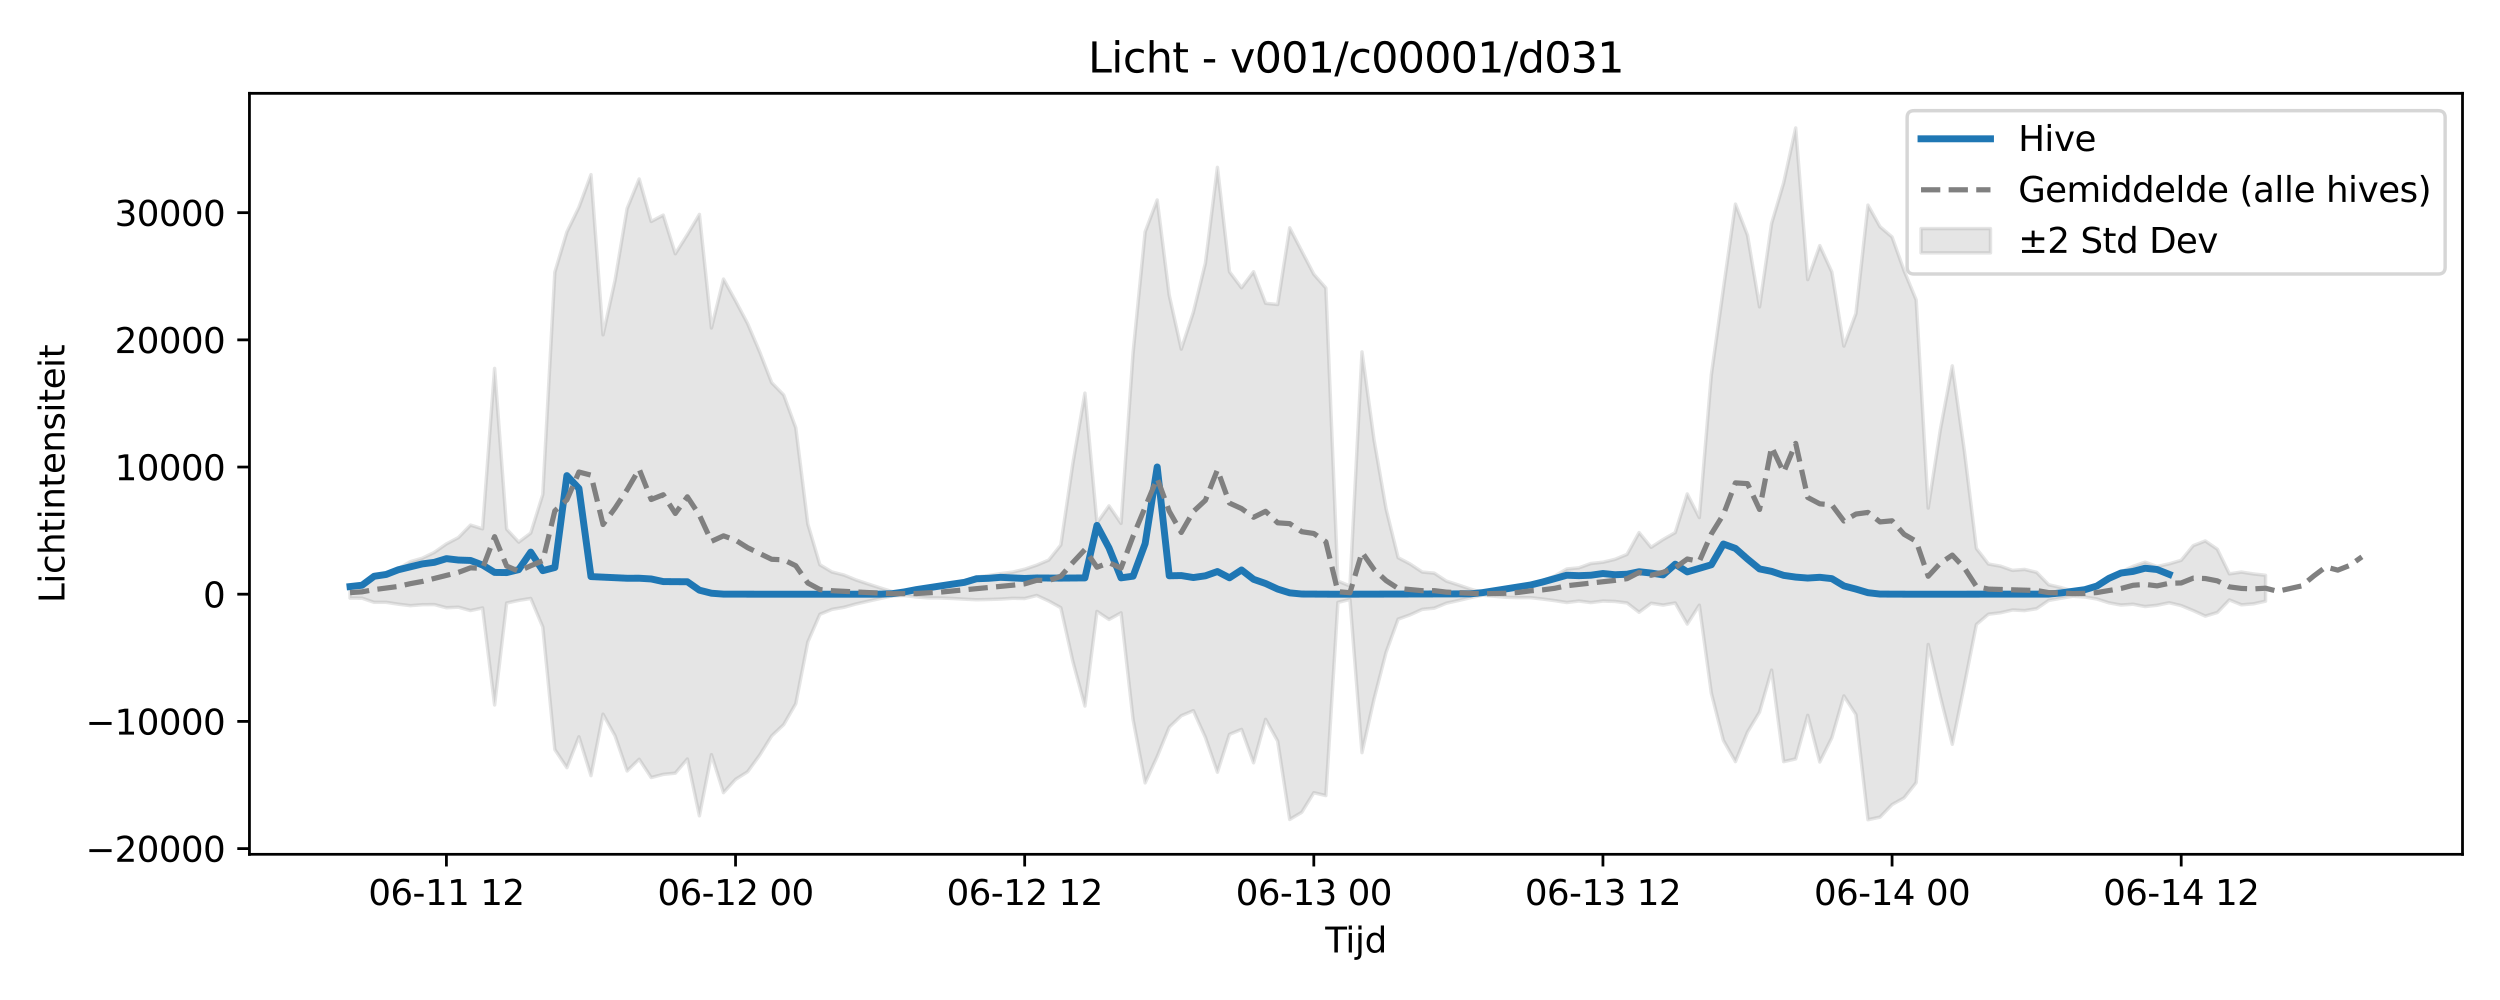 <?xml version="1.0" encoding="utf-8" standalone="no"?>
<!DOCTYPE svg PUBLIC "-//W3C//DTD SVG 1.1//EN"
  "http://www.w3.org/Graphics/SVG/1.1/DTD/svg11.dtd">
<svg xmlns:xlink="http://www.w3.org/1999/xlink" width="720pt" height="288pt" viewBox="0 0 720 288" xmlns="http://www.w3.org/2000/svg" version="1.1">
 <defs>
  <style type="text/css">*{stroke-linejoin: round; stroke-linecap: butt}</style>
 </defs>
 <g id="figure_1">
  <g id="patch_1">
   <path d="M 0 288 
L 720 288 
L 720 0 
L 0 0 
z
" style="fill: #ffffff"/>
  </g>
  <g id="axes_1">
   <g id="patch_2">
    <path d="M 71.84 246.04 
L 709.2 246.04 
L 709.2 26.88 
L 71.84 26.88 
z
" style="fill: #ffffff"/>
   </g>
   <g id="FillBetweenPolyCollection_1">
    <defs>
     <path id="m429eb0ef49" d="M 100.811 -118.903 
L 100.811 -115.747 
L 104.28 -115.717 
L 107.75 -114.523 
L 111.22 -114.529 
L 114.689 -113.998 
L 118.159 -113.571 
L 121.628 -113.849 
L 125.098 -113.881 
L 128.567 -112.966 
L 132.037 -113.129 
L 135.507 -112.157 
L 138.976 -112.915 
L 142.446 -84.969 
L 145.915 -114.333 
L 149.385 -115.084 
L 152.854 -115.647 
L 156.324 -107.425 
L 159.794 -72.123 
L 163.263 -66.912 
L 166.733 -75.8 
L 170.202 -64.605 
L 173.672 -82.311 
L 177.141 -76.066 
L 180.611 -65.964 
L 184.081 -69.333 
L 187.55 -64.069 
L 191.02 -64.975 
L 194.489 -65.329 
L 197.959 -69.407 
L 201.428 -53.047 
L 204.898 -70.662 
L 208.368 -59.722 
L 211.837 -63.531 
L 215.307 -65.722 
L 218.776 -70.496 
L 222.246 -76.061 
L 225.715 -79.32 
L 229.185 -85.343 
L 232.655 -103.112 
L 236.124 -111.079 
L 239.594 -112.495 
L 243.063 -113.096 
L 246.533 -114.058 
L 250.002 -114.848 
L 253.472 -115.618 
L 256.942 -116.375 
L 260.411 -116.495 
L 263.881 -116.067 
L 267.35 -115.807 
L 270.82 -115.782 
L 274.289 -115.641 
L 277.759 -115.442 
L 281.229 -115.269 
L 284.698 -115.348 
L 288.168 -115.462 
L 291.637 -115.689 
L 295.107 -115.625 
L 298.576 -116.508 
L 302.046 -114.903 
L 305.516 -112.978 
L 308.985 -97.499 
L 312.455 -84.659 
L 315.924 -111.915 
L 319.394 -109.59 
L 322.863 -111.506 
L 326.333 -80.741 
L 329.803 -62.528 
L 333.272 -70.092 
L 336.742 -78.564 
L 340.211 -81.866 
L 343.681 -83.329 
L 347.15 -75.639 
L 350.62 -65.606 
L 354.09 -76.505 
L 357.559 -77.941 
L 361.029 -68.314 
L 364.498 -80.838 
L 367.968 -74.552 
L 371.437 -51.995 
L 374.907 -54.061 
L 378.377 -59.692 
L 381.846 -58.874 
L 385.316 -114.513 
L 388.785 -115.37 
L 392.255 -71.234 
L 395.724 -86.691 
L 399.194 -100.149 
L 402.663 -109.692 
L 406.133 -110.932 
L 409.603 -112.506 
L 413.072 -112.85 
L 416.542 -114.277 
L 420.011 -115.044 
L 423.481 -115.877 
L 426.95 -116.587 
L 430.42 -116.269 
L 433.89 -115.973 
L 437.359 -115.871 
L 440.829 -115.874 
L 444.298 -115.477 
L 447.768 -115.019 
L 451.237 -114.476 
L 454.707 -114.903 
L 458.177 -114.454 
L 461.646 -114.894 
L 465.116 -114.782 
L 468.585 -114.354 
L 472.055 -111.668 
L 475.524 -114.262 
L 478.994 -113.739 
L 482.464 -114.34 
L 485.933 -108.265 
L 489.403 -113.712 
L 492.872 -88.369 
L 496.342 -74.757 
L 499.811 -68.655 
L 503.281 -77.154 
L 506.751 -82.933 
L 510.22 -95.008 
L 513.69 -68.64 
L 517.159 -69.44 
L 520.629 -81.994 
L 524.098 -68.541 
L 527.568 -75.527 
L 531.038 -87.581 
L 534.507 -82.195 
L 537.977 -51.922 
L 541.446 -52.659 
L 544.916 -56.289 
L 548.385 -58.221 
L 551.855 -62.582 
L 555.325 -102.41 
L 558.794 -87.499 
L 562.264 -73.641 
L 565.733 -90.713 
L 569.203 -108.156 
L 572.672 -111.115 
L 576.142 -111.523 
L 579.612 -112.332 
L 583.081 -112.143 
L 586.551 -112.704 
L 590.02 -115.073 
L 593.49 -115.696 
L 596.959 -116.278 
L 600.429 -116.063 
L 603.899 -115.489 
L 607.368 -114.378 
L 610.838 -113.749 
L 614.307 -113.983 
L 617.777 -113.317 
L 621.246 -113.679 
L 624.716 -114.414 
L 628.186 -113.586 
L 631.655 -112.143 
L 635.125 -110.559 
L 638.594 -111.601 
L 642.064 -115.223 
L 645.533 -113.817 
L 649.003 -114.093 
L 652.473 -114.867 
L 652.473 -122.322 
L 652.473 -122.322 
L 649.003 -122.706 
L 645.533 -123.249 
L 642.064 -122.734 
L 638.594 -129.828 
L 635.125 -132.208 
L 631.655 -130.864 
L 628.186 -126.633 
L 624.716 -125.612 
L 621.246 -124.858 
L 617.777 -126.1 
L 614.307 -124.89 
L 610.838 -123.284 
L 607.368 -121.472 
L 603.899 -119.198 
L 600.429 -118.155 
L 596.959 -117.79 
L 593.49 -118.802 
L 590.02 -119.593 
L 586.551 -123.16 
L 583.081 -124.008 
L 579.612 -123.723 
L 576.142 -124.946 
L 572.672 -125.564 
L 569.203 -130.054 
L 565.733 -158.185 
L 562.264 -182.629 
L 558.794 -164.103 
L 555.325 -141.681 
L 551.855 -201.637 
L 548.385 -210.007 
L 544.916 -219.731 
L 541.446 -222.711 
L 537.977 -228.925 
L 534.507 -197.711 
L 531.038 -188.329 
L 527.568 -209.654 
L 524.098 -217.258 
L 520.629 -207.476 
L 517.159 -251.158 
L 513.69 -235.314 
L 510.22 -223.626 
L 506.751 -199.623 
L 503.281 -220.265 
L 499.811 -229.218 
L 496.342 -204.897 
L 492.872 -180.112 
L 489.403 -138.934 
L 485.933 -145.743 
L 482.464 -134.621 
L 478.994 -132.641 
L 475.524 -130.377 
L 472.055 -134.62 
L 468.585 -128.34 
L 465.116 -126.912 
L 461.646 -126.086 
L 458.177 -125.713 
L 454.707 -124.461 
L 451.237 -124.137 
L 447.768 -122.125 
L 444.298 -120.754 
L 440.829 -119.823 
L 437.359 -118.914 
L 433.89 -118.324 
L 430.42 -117.786 
L 426.95 -117.365 
L 423.481 -118.354 
L 420.011 -119.535 
L 416.542 -120.658 
L 413.072 -122.938 
L 409.603 -123.254 
L 406.133 -125.562 
L 402.663 -127.387 
L 399.194 -141.422 
L 395.724 -161.294 
L 392.255 -186.654 
L 388.785 -119.223 
L 385.316 -120.663 
L 381.846 -205.057 
L 378.377 -209.023 
L 374.907 -215.674 
L 371.437 -222.395 
L 367.968 -200.303 
L 364.498 -200.65 
L 361.029 -209.739 
L 357.559 -205.123 
L 354.09 -209.732 
L 350.62 -239.807 
L 347.15 -212.186 
L 343.681 -198.034 
L 340.211 -187.449 
L 336.742 -202.934 
L 333.272 -230.406 
L 329.803 -221.224 
L 326.333 -186.45 
L 322.863 -137.257 
L 319.394 -142.302 
L 315.924 -137.368 
L 312.455 -174.782 
L 308.985 -154.508 
L 305.516 -131.048 
L 302.046 -126.704 
L 298.576 -125.241 
L 295.107 -124.065 
L 291.637 -123.231 
L 288.168 -122.816 
L 284.698 -122.257 
L 281.229 -121.817 
L 277.759 -120.728 
L 274.289 -119.939 
L 270.82 -119.155 
L 267.35 -118.723 
L 263.881 -118.056 
L 260.411 -117.493 
L 256.942 -117.64 
L 253.472 -118.697 
L 250.002 -119.821 
L 246.533 -120.979 
L 243.063 -122.39 
L 239.594 -123.27 
L 236.124 -125.349 
L 232.655 -137.063 
L 229.185 -164.79 
L 225.715 -174.229 
L 222.246 -177.787 
L 218.776 -186.683 
L 215.307 -194.817 
L 211.837 -201.362 
L 208.368 -207.63 
L 204.898 -193.533 
L 201.428 -226.25 
L 197.959 -220.427 
L 194.489 -214.92 
L 191.02 -226.052 
L 187.55 -224.216 
L 184.081 -236.46 
L 180.611 -227.952 
L 177.141 -207.299 
L 173.672 -191.576 
L 170.202 -237.71 
L 166.733 -228.323 
L 163.263 -221.185 
L 159.794 -209.62 
L 156.324 -145.603 
L 152.854 -134.476 
L 149.385 -131.869 
L 145.915 -135.619 
L 142.446 -181.899 
L 138.976 -135.691 
L 135.507 -136.774 
L 132.037 -133.192 
L 128.567 -131.361 
L 125.098 -128.927 
L 121.628 -127.239 
L 118.159 -126.239 
L 114.689 -124.202 
L 111.22 -122.76 
L 107.75 -121.861 
L 104.28 -119.397 
L 100.811 -118.903 
z
" style="stroke: #808080; stroke-opacity: 0.2"/>
    </defs>
    <g clip-path="url(#p84e51f32c8)">
     <use xlink:href="#m429eb0ef49" x="0" y="288" style="fill: #808080; fill-opacity: 0.2; stroke: #808080; stroke-opacity: 0.2"/>
    </g>
   </g>
   <g id="matplotlib.axis_1">
    <g id="xtick_1">
     <g id="line2d_1">
      <defs>
       <path id="mf9f02eb0ba" d="M 0 0 
L 0 3.5 
" style="stroke: #000000; stroke-width: 0.8"/>
      </defs>
      <g>
       <use xlink:href="#mf9f02eb0ba" x="128.567" y="246.04" style="stroke: #000000; stroke-width: 0.8"/>
      </g>
     </g>
     <g id="text_1">
      <!-- 06-11 12 -->
      <g transform="translate(106.087 260.638) scale(0.1 -0.1)">
       <defs>
        <path id="DejaVuSans-30" d="M 2034 4250 
Q 1547 4250 1301 3770 
Q 1056 3291 1056 2328 
Q 1056 1369 1301 889 
Q 1547 409 2034 409 
Q 2525 409 2770 889 
Q 3016 1369 3016 2328 
Q 3016 3291 2770 3770 
Q 2525 4250 2034 4250 
z
M 2034 4750 
Q 2819 4750 3233 4129 
Q 3647 3509 3647 2328 
Q 3647 1150 3233 529 
Q 2819 -91 2034 -91 
Q 1250 -91 836 529 
Q 422 1150 422 2328 
Q 422 3509 836 4129 
Q 1250 4750 2034 4750 
z
" transform="scale(0.016)"/>
        <path id="DejaVuSans-36" d="M 2113 2584 
Q 1688 2584 1439 2293 
Q 1191 2003 1191 1497 
Q 1191 994 1439 701 
Q 1688 409 2113 409 
Q 2538 409 2786 701 
Q 3034 994 3034 1497 
Q 3034 2003 2786 2293 
Q 2538 2584 2113 2584 
z
M 3366 4563 
L 3366 3988 
Q 3128 4100 2886 4159 
Q 2644 4219 2406 4219 
Q 1781 4219 1451 3797 
Q 1122 3375 1075 2522 
Q 1259 2794 1537 2939 
Q 1816 3084 2150 3084 
Q 2853 3084 3261 2657 
Q 3669 2231 3669 1497 
Q 3669 778 3244 343 
Q 2819 -91 2113 -91 
Q 1303 -91 875 529 
Q 447 1150 447 2328 
Q 447 3434 972 4092 
Q 1497 4750 2381 4750 
Q 2619 4750 2861 4703 
Q 3103 4656 3366 4563 
z
" transform="scale(0.016)"/>
        <path id="DejaVuSans-2d" d="M 313 2009 
L 1997 2009 
L 1997 1497 
L 313 1497 
L 313 2009 
z
" transform="scale(0.016)"/>
        <path id="DejaVuSans-31" d="M 794 531 
L 1825 531 
L 1825 4091 
L 703 3866 
L 703 4441 
L 1819 4666 
L 2450 4666 
L 2450 531 
L 3481 531 
L 3481 0 
L 794 0 
L 794 531 
z
" transform="scale(0.016)"/>
        <path id="DejaVuSans-20" transform="scale(0.016)"/>
        <path id="DejaVuSans-32" d="M 1228 531 
L 3431 531 
L 3431 0 
L 469 0 
L 469 531 
Q 828 903 1448 1529 
Q 2069 2156 2228 2338 
Q 2531 2678 2651 2914 
Q 2772 3150 2772 3378 
Q 2772 3750 2511 3984 
Q 2250 4219 1831 4219 
Q 1534 4219 1204 4116 
Q 875 4013 500 3803 
L 500 4441 
Q 881 4594 1212 4672 
Q 1544 4750 1819 4750 
Q 2544 4750 2975 4387 
Q 3406 4025 3406 3419 
Q 3406 3131 3298 2873 
Q 3191 2616 2906 2266 
Q 2828 2175 2409 1742 
Q 1991 1309 1228 531 
z
" transform="scale(0.016)"/>
       </defs>
       <use xlink:href="#DejaVuSans-30"/>
       <use xlink:href="#DejaVuSans-36" transform="translate(63.623 0)"/>
       <use xlink:href="#DejaVuSans-2d" transform="translate(127.246 0)"/>
       <use xlink:href="#DejaVuSans-31" transform="translate(163.33 0)"/>
       <use xlink:href="#DejaVuSans-31" transform="translate(226.953 0)"/>
       <use xlink:href="#DejaVuSans-20" transform="translate(290.576 0)"/>
       <use xlink:href="#DejaVuSans-31" transform="translate(322.363 0)"/>
       <use xlink:href="#DejaVuSans-32" transform="translate(385.986 0)"/>
      </g>
     </g>
    </g>
    <g id="xtick_2">
     <g id="line2d_2">
      <g>
       <use xlink:href="#mf9f02eb0ba" x="211.837" y="246.04" style="stroke: #000000; stroke-width: 0.8"/>
      </g>
     </g>
     <g id="text_2">
      <!-- 06-12 00 -->
      <g transform="translate(189.357 260.638) scale(0.1 -0.1)">
       <use xlink:href="#DejaVuSans-30"/>
       <use xlink:href="#DejaVuSans-36" transform="translate(63.623 0)"/>
       <use xlink:href="#DejaVuSans-2d" transform="translate(127.246 0)"/>
       <use xlink:href="#DejaVuSans-31" transform="translate(163.33 0)"/>
       <use xlink:href="#DejaVuSans-32" transform="translate(226.953 0)"/>
       <use xlink:href="#DejaVuSans-20" transform="translate(290.576 0)"/>
       <use xlink:href="#DejaVuSans-30" transform="translate(322.363 0)"/>
       <use xlink:href="#DejaVuSans-30" transform="translate(385.986 0)"/>
      </g>
     </g>
    </g>
    <g id="xtick_3">
     <g id="line2d_3">
      <g>
       <use xlink:href="#mf9f02eb0ba" x="295.107" y="246.04" style="stroke: #000000; stroke-width: 0.8"/>
      </g>
     </g>
     <g id="text_3">
      <!-- 06-12 12 -->
      <g transform="translate(272.626 260.638) scale(0.1 -0.1)">
       <use xlink:href="#DejaVuSans-30"/>
       <use xlink:href="#DejaVuSans-36" transform="translate(63.623 0)"/>
       <use xlink:href="#DejaVuSans-2d" transform="translate(127.246 0)"/>
       <use xlink:href="#DejaVuSans-31" transform="translate(163.33 0)"/>
       <use xlink:href="#DejaVuSans-32" transform="translate(226.953 0)"/>
       <use xlink:href="#DejaVuSans-20" transform="translate(290.576 0)"/>
       <use xlink:href="#DejaVuSans-31" transform="translate(322.363 0)"/>
       <use xlink:href="#DejaVuSans-32" transform="translate(385.986 0)"/>
      </g>
     </g>
    </g>
    <g id="xtick_4">
     <g id="line2d_4">
      <g>
       <use xlink:href="#mf9f02eb0ba" x="378.377" y="246.04" style="stroke: #000000; stroke-width: 0.8"/>
      </g>
     </g>
     <g id="text_4">
      <!-- 06-13 00 -->
      <g transform="translate(355.896 260.638) scale(0.1 -0.1)">
       <defs>
        <path id="DejaVuSans-33" d="M 2597 2516 
Q 3050 2419 3304 2112 
Q 3559 1806 3559 1356 
Q 3559 666 3084 287 
Q 2609 -91 1734 -91 
Q 1441 -91 1130 -33 
Q 819 25 488 141 
L 488 750 
Q 750 597 1062 519 
Q 1375 441 1716 441 
Q 2309 441 2620 675 
Q 2931 909 2931 1356 
Q 2931 1769 2642 2001 
Q 2353 2234 1838 2234 
L 1294 2234 
L 1294 2753 
L 1863 2753 
Q 2328 2753 2575 2939 
Q 2822 3125 2822 3475 
Q 2822 3834 2567 4026 
Q 2313 4219 1838 4219 
Q 1578 4219 1281 4162 
Q 984 4106 628 3988 
L 628 4550 
Q 988 4650 1302 4700 
Q 1616 4750 1894 4750 
Q 2613 4750 3031 4423 
Q 3450 4097 3450 3541 
Q 3450 3153 3228 2886 
Q 3006 2619 2597 2516 
z
" transform="scale(0.016)"/>
       </defs>
       <use xlink:href="#DejaVuSans-30"/>
       <use xlink:href="#DejaVuSans-36" transform="translate(63.623 0)"/>
       <use xlink:href="#DejaVuSans-2d" transform="translate(127.246 0)"/>
       <use xlink:href="#DejaVuSans-31" transform="translate(163.33 0)"/>
       <use xlink:href="#DejaVuSans-33" transform="translate(226.953 0)"/>
       <use xlink:href="#DejaVuSans-20" transform="translate(290.576 0)"/>
       <use xlink:href="#DejaVuSans-30" transform="translate(322.363 0)"/>
       <use xlink:href="#DejaVuSans-30" transform="translate(385.986 0)"/>
      </g>
     </g>
    </g>
    <g id="xtick_5">
     <g id="line2d_5">
      <g>
       <use xlink:href="#mf9f02eb0ba" x="461.646" y="246.04" style="stroke: #000000; stroke-width: 0.8"/>
      </g>
     </g>
     <g id="text_5">
      <!-- 06-13 12 -->
      <g transform="translate(439.166 260.638) scale(0.1 -0.1)">
       <use xlink:href="#DejaVuSans-30"/>
       <use xlink:href="#DejaVuSans-36" transform="translate(63.623 0)"/>
       <use xlink:href="#DejaVuSans-2d" transform="translate(127.246 0)"/>
       <use xlink:href="#DejaVuSans-31" transform="translate(163.33 0)"/>
       <use xlink:href="#DejaVuSans-33" transform="translate(226.953 0)"/>
       <use xlink:href="#DejaVuSans-20" transform="translate(290.576 0)"/>
       <use xlink:href="#DejaVuSans-31" transform="translate(322.363 0)"/>
       <use xlink:href="#DejaVuSans-32" transform="translate(385.986 0)"/>
      </g>
     </g>
    </g>
    <g id="xtick_6">
     <g id="line2d_6">
      <g>
       <use xlink:href="#mf9f02eb0ba" x="544.916" y="246.04" style="stroke: #000000; stroke-width: 0.8"/>
      </g>
     </g>
     <g id="text_6">
      <!-- 06-14 00 -->
      <g transform="translate(522.435 260.638) scale(0.1 -0.1)">
       <defs>
        <path id="DejaVuSans-34" d="M 2419 4116 
L 825 1625 
L 2419 1625 
L 2419 4116 
z
M 2253 4666 
L 3047 4666 
L 3047 1625 
L 3713 1625 
L 3713 1100 
L 3047 1100 
L 3047 0 
L 2419 0 
L 2419 1100 
L 313 1100 
L 313 1709 
L 2253 4666 
z
" transform="scale(0.016)"/>
       </defs>
       <use xlink:href="#DejaVuSans-30"/>
       <use xlink:href="#DejaVuSans-36" transform="translate(63.623 0)"/>
       <use xlink:href="#DejaVuSans-2d" transform="translate(127.246 0)"/>
       <use xlink:href="#DejaVuSans-31" transform="translate(163.33 0)"/>
       <use xlink:href="#DejaVuSans-34" transform="translate(226.953 0)"/>
       <use xlink:href="#DejaVuSans-20" transform="translate(290.576 0)"/>
       <use xlink:href="#DejaVuSans-30" transform="translate(322.363 0)"/>
       <use xlink:href="#DejaVuSans-30" transform="translate(385.986 0)"/>
      </g>
     </g>
    </g>
    <g id="xtick_7">
     <g id="line2d_7">
      <g>
       <use xlink:href="#mf9f02eb0ba" x="628.186" y="246.04" style="stroke: #000000; stroke-width: 0.8"/>
      </g>
     </g>
     <g id="text_7">
      <!-- 06-14 12 -->
      <g transform="translate(605.705 260.638) scale(0.1 -0.1)">
       <use xlink:href="#DejaVuSans-30"/>
       <use xlink:href="#DejaVuSans-36" transform="translate(63.623 0)"/>
       <use xlink:href="#DejaVuSans-2d" transform="translate(127.246 0)"/>
       <use xlink:href="#DejaVuSans-31" transform="translate(163.33 0)"/>
       <use xlink:href="#DejaVuSans-34" transform="translate(226.953 0)"/>
       <use xlink:href="#DejaVuSans-20" transform="translate(290.576 0)"/>
       <use xlink:href="#DejaVuSans-31" transform="translate(322.363 0)"/>
       <use xlink:href="#DejaVuSans-32" transform="translate(385.986 0)"/>
      </g>
     </g>
    </g>
    <g id="text_8">
     <!-- Tijd -->
     <g transform="translate(381.67 274.317) scale(0.1 -0.1)">
      <defs>
       <path id="DejaVuSans-54" d="M -19 4666 
L 3928 4666 
L 3928 4134 
L 2272 4134 
L 2272 0 
L 1638 0 
L 1638 4134 
L -19 4134 
L -19 4666 
z
" transform="scale(0.016)"/>
       <path id="DejaVuSans-69" d="M 603 3500 
L 1178 3500 
L 1178 0 
L 603 0 
L 603 3500 
z
M 603 4863 
L 1178 4863 
L 1178 4134 
L 603 4134 
L 603 4863 
z
" transform="scale(0.016)"/>
       <path id="DejaVuSans-6a" d="M 603 3500 
L 1178 3500 
L 1178 -63 
Q 1178 -731 923 -1031 
Q 669 -1331 103 -1331 
L -116 -1331 
L -116 -844 
L 38 -844 
Q 366 -844 484 -692 
Q 603 -541 603 -63 
L 603 3500 
z
M 603 4863 
L 1178 4863 
L 1178 4134 
L 603 4134 
L 603 4863 
z
" transform="scale(0.016)"/>
       <path id="DejaVuSans-64" d="M 2906 2969 
L 2906 4863 
L 3481 4863 
L 3481 0 
L 2906 0 
L 2906 525 
Q 2725 213 2448 61 
Q 2172 -91 1784 -91 
Q 1150 -91 751 415 
Q 353 922 353 1747 
Q 353 2572 751 3078 
Q 1150 3584 1784 3584 
Q 2172 3584 2448 3432 
Q 2725 3281 2906 2969 
z
M 947 1747 
Q 947 1113 1208 752 
Q 1469 391 1925 391 
Q 2381 391 2643 752 
Q 2906 1113 2906 1747 
Q 2906 2381 2643 2742 
Q 2381 3103 1925 3103 
Q 1469 3103 1208 2742 
Q 947 2381 947 1747 
z
" transform="scale(0.016)"/>
      </defs>
      <use xlink:href="#DejaVuSans-54"/>
      <use xlink:href="#DejaVuSans-69" transform="translate(57.959 0)"/>
      <use xlink:href="#DejaVuSans-6a" transform="translate(85.742 0)"/>
      <use xlink:href="#DejaVuSans-64" transform="translate(113.525 0)"/>
     </g>
    </g>
   </g>
   <g id="matplotlib.axis_2">
    <g id="ytick_1">
     <g id="line2d_8">
      <defs>
       <path id="m7613671715" d="M 0 0 
L -3.5 0 
" style="stroke: #000000; stroke-width: 0.8"/>
      </defs>
      <g>
       <use xlink:href="#m7613671715" x="71.84" y="244.391" style="stroke: #000000; stroke-width: 0.8"/>
      </g>
     </g>
     <g id="text_9">
      <!-- −20000 -->
      <g transform="translate(24.648 248.191) scale(0.1 -0.1)">
       <defs>
        <path id="DejaVuSans-2212" d="M 678 2272 
L 4684 2272 
L 4684 1741 
L 678 1741 
L 678 2272 
z
" transform="scale(0.016)"/>
       </defs>
       <use xlink:href="#DejaVuSans-2212"/>
       <use xlink:href="#DejaVuSans-32" transform="translate(83.789 0)"/>
       <use xlink:href="#DejaVuSans-30" transform="translate(147.412 0)"/>
       <use xlink:href="#DejaVuSans-30" transform="translate(211.035 0)"/>
       <use xlink:href="#DejaVuSans-30" transform="translate(274.658 0)"/>
       <use xlink:href="#DejaVuSans-30" transform="translate(338.281 0)"/>
      </g>
     </g>
    </g>
    <g id="ytick_2">
     <g id="line2d_9">
      <g>
       <use xlink:href="#m7613671715" x="71.84" y="207.763" style="stroke: #000000; stroke-width: 0.8"/>
      </g>
     </g>
     <g id="text_10">
      <!-- −10000 -->
      <g transform="translate(24.648 211.563) scale(0.1 -0.1)">
       <use xlink:href="#DejaVuSans-2212"/>
       <use xlink:href="#DejaVuSans-31" transform="translate(83.789 0)"/>
       <use xlink:href="#DejaVuSans-30" transform="translate(147.412 0)"/>
       <use xlink:href="#DejaVuSans-30" transform="translate(211.035 0)"/>
       <use xlink:href="#DejaVuSans-30" transform="translate(274.658 0)"/>
       <use xlink:href="#DejaVuSans-30" transform="translate(338.281 0)"/>
      </g>
     </g>
    </g>
    <g id="ytick_3">
     <g id="line2d_10">
      <g>
       <use xlink:href="#m7613671715" x="71.84" y="171.135" style="stroke: #000000; stroke-width: 0.8"/>
      </g>
     </g>
     <g id="text_11">
      <!-- 0 -->
      <g transform="translate(58.477 174.935) scale(0.1 -0.1)">
       <use xlink:href="#DejaVuSans-30"/>
      </g>
     </g>
    </g>
    <g id="ytick_4">
     <g id="line2d_11">
      <g>
       <use xlink:href="#m7613671715" x="71.84" y="134.507" style="stroke: #000000; stroke-width: 0.8"/>
      </g>
     </g>
     <g id="text_12">
      <!-- 10000 -->
      <g transform="translate(33.028 138.307) scale(0.1 -0.1)">
       <use xlink:href="#DejaVuSans-31"/>
       <use xlink:href="#DejaVuSans-30" transform="translate(63.623 0)"/>
       <use xlink:href="#DejaVuSans-30" transform="translate(127.246 0)"/>
       <use xlink:href="#DejaVuSans-30" transform="translate(190.869 0)"/>
       <use xlink:href="#DejaVuSans-30" transform="translate(254.492 0)"/>
      </g>
     </g>
    </g>
    <g id="ytick_5">
     <g id="line2d_12">
      <g>
       <use xlink:href="#m7613671715" x="71.84" y="97.88" style="stroke: #000000; stroke-width: 0.8"/>
      </g>
     </g>
     <g id="text_13">
      <!-- 20000 -->
      <g transform="translate(33.028 101.679) scale(0.1 -0.1)">
       <use xlink:href="#DejaVuSans-32"/>
       <use xlink:href="#DejaVuSans-30" transform="translate(63.623 0)"/>
       <use xlink:href="#DejaVuSans-30" transform="translate(127.246 0)"/>
       <use xlink:href="#DejaVuSans-30" transform="translate(190.869 0)"/>
       <use xlink:href="#DejaVuSans-30" transform="translate(254.492 0)"/>
      </g>
     </g>
    </g>
    <g id="ytick_6">
     <g id="line2d_13">
      <g>
       <use xlink:href="#m7613671715" x="71.84" y="61.252" style="stroke: #000000; stroke-width: 0.8"/>
      </g>
     </g>
     <g id="text_14">
      <!-- 30000 -->
      <g transform="translate(33.028 65.051) scale(0.1 -0.1)">
       <use xlink:href="#DejaVuSans-33"/>
       <use xlink:href="#DejaVuSans-30" transform="translate(63.623 0)"/>
       <use xlink:href="#DejaVuSans-30" transform="translate(127.246 0)"/>
       <use xlink:href="#DejaVuSans-30" transform="translate(190.869 0)"/>
       <use xlink:href="#DejaVuSans-30" transform="translate(254.492 0)"/>
      </g>
     </g>
    </g>
    <g id="text_15">
     <!-- Lichtintensiteit -->
     <g transform="translate(18.568 173.656) rotate(-90) scale(0.1 -0.1)">
      <defs>
       <path id="DejaVuSans-4c" d="M 628 4666 
L 1259 4666 
L 1259 531 
L 3531 531 
L 3531 0 
L 628 0 
L 628 4666 
z
" transform="scale(0.016)"/>
       <path id="DejaVuSans-63" d="M 3122 3366 
L 3122 2828 
Q 2878 2963 2633 3030 
Q 2388 3097 2138 3097 
Q 1578 3097 1268 2742 
Q 959 2388 959 1747 
Q 959 1106 1268 751 
Q 1578 397 2138 397 
Q 2388 397 2633 464 
Q 2878 531 3122 666 
L 3122 134 
Q 2881 22 2623 -34 
Q 2366 -91 2075 -91 
Q 1284 -91 818 406 
Q 353 903 353 1747 
Q 353 2603 823 3093 
Q 1294 3584 2113 3584 
Q 2378 3584 2631 3529 
Q 2884 3475 3122 3366 
z
" transform="scale(0.016)"/>
       <path id="DejaVuSans-68" d="M 3513 2113 
L 3513 0 
L 2938 0 
L 2938 2094 
Q 2938 2591 2744 2837 
Q 2550 3084 2163 3084 
Q 1697 3084 1428 2787 
Q 1159 2491 1159 1978 
L 1159 0 
L 581 0 
L 581 4863 
L 1159 4863 
L 1159 2956 
Q 1366 3272 1645 3428 
Q 1925 3584 2291 3584 
Q 2894 3584 3203 3211 
Q 3513 2838 3513 2113 
z
" transform="scale(0.016)"/>
       <path id="DejaVuSans-74" d="M 1172 4494 
L 1172 3500 
L 2356 3500 
L 2356 3053 
L 1172 3053 
L 1172 1153 
Q 1172 725 1289 603 
Q 1406 481 1766 481 
L 2356 481 
L 2356 0 
L 1766 0 
Q 1100 0 847 248 
Q 594 497 594 1153 
L 594 3053 
L 172 3053 
L 172 3500 
L 594 3500 
L 594 4494 
L 1172 4494 
z
" transform="scale(0.016)"/>
       <path id="DejaVuSans-6e" d="M 3513 2113 
L 3513 0 
L 2938 0 
L 2938 2094 
Q 2938 2591 2744 2837 
Q 2550 3084 2163 3084 
Q 1697 3084 1428 2787 
Q 1159 2491 1159 1978 
L 1159 0 
L 581 0 
L 581 3500 
L 1159 3500 
L 1159 2956 
Q 1366 3272 1645 3428 
Q 1925 3584 2291 3584 
Q 2894 3584 3203 3211 
Q 3513 2838 3513 2113 
z
" transform="scale(0.016)"/>
       <path id="DejaVuSans-65" d="M 3597 1894 
L 3597 1613 
L 953 1613 
Q 991 1019 1311 708 
Q 1631 397 2203 397 
Q 2534 397 2845 478 
Q 3156 559 3463 722 
L 3463 178 
Q 3153 47 2828 -22 
Q 2503 -91 2169 -91 
Q 1331 -91 842 396 
Q 353 884 353 1716 
Q 353 2575 817 3079 
Q 1281 3584 2069 3584 
Q 2775 3584 3186 3129 
Q 3597 2675 3597 1894 
z
M 3022 2063 
Q 3016 2534 2758 2815 
Q 2500 3097 2075 3097 
Q 1594 3097 1305 2825 
Q 1016 2553 972 2059 
L 3022 2063 
z
" transform="scale(0.016)"/>
       <path id="DejaVuSans-73" d="M 2834 3397 
L 2834 2853 
Q 2591 2978 2328 3040 
Q 2066 3103 1784 3103 
Q 1356 3103 1142 2972 
Q 928 2841 928 2578 
Q 928 2378 1081 2264 
Q 1234 2150 1697 2047 
L 1894 2003 
Q 2506 1872 2764 1633 
Q 3022 1394 3022 966 
Q 3022 478 2636 193 
Q 2250 -91 1575 -91 
Q 1294 -91 989 -36 
Q 684 19 347 128 
L 347 722 
Q 666 556 975 473 
Q 1284 391 1588 391 
Q 1994 391 2212 530 
Q 2431 669 2431 922 
Q 2431 1156 2273 1281 
Q 2116 1406 1581 1522 
L 1381 1569 
Q 847 1681 609 1914 
Q 372 2147 372 2553 
Q 372 3047 722 3315 
Q 1072 3584 1716 3584 
Q 2034 3584 2315 3537 
Q 2597 3491 2834 3397 
z
" transform="scale(0.016)"/>
      </defs>
      <use xlink:href="#DejaVuSans-4c"/>
      <use xlink:href="#DejaVuSans-69" transform="translate(55.713 0)"/>
      <use xlink:href="#DejaVuSans-63" transform="translate(83.496 0)"/>
      <use xlink:href="#DejaVuSans-68" transform="translate(138.477 0)"/>
      <use xlink:href="#DejaVuSans-74" transform="translate(201.855 0)"/>
      <use xlink:href="#DejaVuSans-69" transform="translate(241.064 0)"/>
      <use xlink:href="#DejaVuSans-6e" transform="translate(268.848 0)"/>
      <use xlink:href="#DejaVuSans-74" transform="translate(332.227 0)"/>
      <use xlink:href="#DejaVuSans-65" transform="translate(371.436 0)"/>
      <use xlink:href="#DejaVuSans-6e" transform="translate(432.959 0)"/>
      <use xlink:href="#DejaVuSans-73" transform="translate(496.338 0)"/>
      <use xlink:href="#DejaVuSans-69" transform="translate(548.438 0)"/>
      <use xlink:href="#DejaVuSans-74" transform="translate(576.221 0)"/>
      <use xlink:href="#DejaVuSans-65" transform="translate(615.43 0)"/>
      <use xlink:href="#DejaVuSans-69" transform="translate(676.953 0)"/>
      <use xlink:href="#DejaVuSans-74" transform="translate(704.736 0)"/>
     </g>
    </g>
   </g>
   <g id="line2d_14">
    <path d="M 100.811 168.931 
L 104.28 168.543 
L 107.75 165.963 
L 111.22 165.446 
L 114.689 164.097 
L 121.628 162.405 
L 125.098 161.952 
L 128.567 160.887 
L 132.037 161.294 
L 135.507 161.409 
L 138.976 162.729 
L 142.446 164.854 
L 145.915 164.902 
L 149.385 164.058 
L 152.854 159.012 
L 156.324 164.35 
L 159.794 163.439 
L 163.263 136.982 
L 166.733 140.678 
L 170.202 166.056 
L 180.611 166.538 
L 184.081 166.529 
L 187.55 166.743 
L 191.02 167.497 
L 197.959 167.545 
L 201.428 169.97 
L 204.898 170.848 
L 208.368 171.108 
L 225.715 171.135 
L 253.472 171.122 
L 256.942 170.982 
L 260.411 170.481 
L 263.881 169.811 
L 274.289 168.228 
L 277.759 167.72 
L 281.229 166.685 
L 284.698 166.552 
L 288.168 166.274 
L 295.107 166.598 
L 298.576 166.454 
L 305.516 166.495 
L 312.455 166.434 
L 315.924 151.319 
L 319.394 157.812 
L 322.863 166.421 
L 326.333 165.94 
L 329.803 156.567 
L 333.272 134.494 
L 336.742 165.826 
L 340.211 165.762 
L 343.681 166.33 
L 347.15 165.834 
L 350.62 164.603 
L 354.09 166.412 
L 357.559 164.151 
L 361.029 166.846 
L 364.498 168.054 
L 367.968 169.657 
L 371.437 170.742 
L 374.907 171.079 
L 385.316 171.135 
L 423.481 171.031 
L 426.95 170.674 
L 440.829 168.474 
L 444.298 167.616 
L 451.237 165.663 
L 454.707 165.794 
L 458.177 165.664 
L 461.646 165.17 
L 465.116 165.522 
L 468.585 165.378 
L 472.055 164.657 
L 475.524 165.036 
L 478.994 165.566 
L 482.464 162.483 
L 485.933 164.709 
L 492.872 162.653 
L 496.342 156.676 
L 499.811 157.944 
L 503.281 161.009 
L 506.751 163.851 
L 510.22 164.553 
L 513.69 165.708 
L 517.159 166.205 
L 520.629 166.479 
L 524.098 166.261 
L 527.568 166.647 
L 531.038 168.747 
L 534.507 169.658 
L 537.977 170.696 
L 541.446 171.091 
L 551.855 171.135 
L 590.02 171.1 
L 593.49 170.771 
L 600.429 169.825 
L 603.899 168.782 
L 607.368 166.569 
L 610.838 165.029 
L 614.307 164.571 
L 617.777 163.648 
L 621.246 164.021 
L 624.716 165.409 
L 624.716 165.409 
" clip-path="url(#p84e51f32c8)" style="fill: none; stroke: #1f77b4; stroke-width: 2; stroke-linecap: square"/>
   </g>
   <g id="line2d_15">
    <path d="M 100.811 170.675 
L 104.28 170.443 
L 107.75 169.808 
L 114.689 168.9 
L 118.159 168.095 
L 121.628 167.456 
L 132.037 164.84 
L 135.507 163.534 
L 138.976 163.697 
L 142.446 154.566 
L 145.915 163.024 
L 149.385 164.524 
L 152.854 162.939 
L 156.324 161.486 
L 159.794 147.128 
L 163.263 143.952 
L 166.733 135.939 
L 170.202 136.842 
L 173.672 151.056 
L 177.141 146.317 
L 180.611 141.042 
L 184.081 135.104 
L 187.55 143.857 
L 191.02 142.487 
L 194.489 147.875 
L 197.959 143.083 
L 201.428 148.351 
L 204.898 155.902 
L 208.368 154.324 
L 211.837 155.554 
L 215.307 157.73 
L 222.246 161.076 
L 225.715 161.226 
L 229.185 162.934 
L 232.655 167.912 
L 236.124 169.786 
L 239.594 170.117 
L 246.533 170.481 
L 256.942 170.992 
L 263.881 170.938 
L 270.82 170.531 
L 291.637 168.54 
L 295.107 168.155 
L 298.576 167.125 
L 302.046 167.197 
L 305.516 165.987 
L 308.985 161.997 
L 312.455 158.279 
L 315.924 163.359 
L 319.394 162.054 
L 322.863 163.618 
L 326.333 154.404 
L 333.272 137.751 
L 336.742 147.251 
L 340.211 153.343 
L 343.681 147.318 
L 347.15 144.088 
L 350.62 135.293 
L 354.09 144.882 
L 357.559 146.468 
L 361.029 148.974 
L 364.498 147.256 
L 367.968 150.572 
L 371.437 150.805 
L 374.907 153.132 
L 378.377 153.642 
L 381.846 156.035 
L 385.316 170.412 
L 388.785 170.703 
L 392.255 159.056 
L 395.724 164.007 
L 399.194 167.215 
L 402.663 169.461 
L 409.603 170.12 
L 413.072 170.106 
L 416.542 170.532 
L 426.95 171.024 
L 433.89 170.852 
L 437.359 170.608 
L 440.829 170.152 
L 444.298 169.885 
L 447.768 169.428 
L 451.237 168.694 
L 465.116 167.153 
L 468.585 166.653 
L 472.055 164.856 
L 475.524 165.681 
L 478.994 164.81 
L 482.464 163.52 
L 485.933 160.996 
L 489.403 161.677 
L 492.872 153.759 
L 496.342 148.173 
L 499.811 139.064 
L 503.281 139.29 
L 506.751 146.722 
L 510.22 128.683 
L 513.69 136.023 
L 517.159 127.701 
L 520.629 143.265 
L 524.098 145.1 
L 527.568 145.41 
L 531.038 150.045 
L 534.507 148.047 
L 537.977 147.577 
L 541.446 150.315 
L 544.916 149.99 
L 548.385 153.886 
L 551.855 155.89 
L 555.325 165.954 
L 558.794 162.199 
L 562.264 159.865 
L 565.733 163.551 
L 569.203 168.895 
L 572.672 169.661 
L 586.551 170.068 
L 590.02 170.667 
L 593.49 170.751 
L 596.959 170.966 
L 600.429 170.891 
L 603.899 170.657 
L 610.838 169.483 
L 614.307 168.563 
L 617.777 168.292 
L 621.246 168.731 
L 624.716 167.987 
L 628.186 167.891 
L 631.655 166.497 
L 635.125 166.616 
L 638.594 167.285 
L 642.064 169.021 
L 645.533 169.467 
L 649.003 169.601 
L 652.473 169.405 
L 655.942 170.288 
L 662.881 168.744 
L 666.351 165.887 
L 669.82 163.284 
L 673.29 164.196 
L 676.76 162.824 
L 680.229 160.373 
L 680.229 160.373 
" clip-path="url(#p84e51f32c8)" style="fill: none; stroke-dasharray: 5.55,2.4; stroke-dashoffset: 0; stroke: #808080; stroke-width: 1.5"/>
   </g>
   <g id="patch_3">
    <path d="M 71.84 246.04 
L 71.84 26.88 
" style="fill: none; stroke: #000000; stroke-width: 0.8; stroke-linejoin: miter; stroke-linecap: square"/>
   </g>
   <g id="patch_4">
    <path d="M 709.2 246.04 
L 709.2 26.88 
" style="fill: none; stroke: #000000; stroke-width: 0.8; stroke-linejoin: miter; stroke-linecap: square"/>
   </g>
   <g id="patch_5">
    <path d="M 71.84 246.04 
L 709.2 246.04 
" style="fill: none; stroke: #000000; stroke-width: 0.8; stroke-linejoin: miter; stroke-linecap: square"/>
   </g>
   <g id="patch_6">
    <path d="M 71.84 26.88 
L 709.2 26.88 
" style="fill: none; stroke: #000000; stroke-width: 0.8; stroke-linejoin: miter; stroke-linecap: square"/>
   </g>
   <g id="text_16">
    <!-- Licht - v001/c00001/d031 -->
    <g transform="translate(313.383 20.88) scale(0.12 -0.12)">
     <defs>
      <path id="DejaVuSans-76" d="M 191 3500 
L 800 3500 
L 1894 563 
L 2988 3500 
L 3597 3500 
L 2284 0 
L 1503 0 
L 191 3500 
z
" transform="scale(0.016)"/>
      <path id="DejaVuSans-2f" d="M 1625 4666 
L 2156 4666 
L 531 -594 
L 0 -594 
L 1625 4666 
z
" transform="scale(0.016)"/>
     </defs>
     <use xlink:href="#DejaVuSans-4c"/>
     <use xlink:href="#DejaVuSans-69" transform="translate(55.713 0)"/>
     <use xlink:href="#DejaVuSans-63" transform="translate(83.496 0)"/>
     <use xlink:href="#DejaVuSans-68" transform="translate(138.477 0)"/>
     <use xlink:href="#DejaVuSans-74" transform="translate(201.855 0)"/>
     <use xlink:href="#DejaVuSans-20" transform="translate(241.064 0)"/>
     <use xlink:href="#DejaVuSans-2d" transform="translate(272.852 0)"/>
     <use xlink:href="#DejaVuSans-20" transform="translate(308.936 0)"/>
     <use xlink:href="#DejaVuSans-76" transform="translate(340.723 0)"/>
     <use xlink:href="#DejaVuSans-30" transform="translate(399.902 0)"/>
     <use xlink:href="#DejaVuSans-30" transform="translate(463.525 0)"/>
     <use xlink:href="#DejaVuSans-31" transform="translate(527.148 0)"/>
     <use xlink:href="#DejaVuSans-2f" transform="translate(590.771 0)"/>
     <use xlink:href="#DejaVuSans-63" transform="translate(624.463 0)"/>
     <use xlink:href="#DejaVuSans-30" transform="translate(679.443 0)"/>
     <use xlink:href="#DejaVuSans-30" transform="translate(743.066 0)"/>
     <use xlink:href="#DejaVuSans-30" transform="translate(806.689 0)"/>
     <use xlink:href="#DejaVuSans-30" transform="translate(870.312 0)"/>
     <use xlink:href="#DejaVuSans-31" transform="translate(933.936 0)"/>
     <use xlink:href="#DejaVuSans-2f" transform="translate(997.559 0)"/>
     <use xlink:href="#DejaVuSans-64" transform="translate(1031.25 0)"/>
     <use xlink:href="#DejaVuSans-30" transform="translate(1094.727 0)"/>
     <use xlink:href="#DejaVuSans-33" transform="translate(1158.35 0)"/>
     <use xlink:href="#DejaVuSans-31" transform="translate(1221.973 0)"/>
    </g>
   </g>
   <g id="legend_1">
    <g id="patch_7">
     <path d="M 551.256 78.914 
L 702.2 78.914 
Q 704.2 78.914 704.2 76.914 
L 704.2 33.88 
Q 704.2 31.88 702.2 31.88 
L 551.256 31.88 
Q 549.256 31.88 549.256 33.88 
L 549.256 76.914 
Q 549.256 78.914 551.256 78.914 
z
" style="fill: #ffffff; opacity: 0.8; stroke: #cccccc; stroke-linejoin: miter"/>
    </g>
    <g id="line2d_16">
     <path d="M 553.256 39.978 
L 563.256 39.978 
L 573.256 39.978 
" style="fill: none; stroke: #1f77b4; stroke-width: 2; stroke-linecap: square"/>
    </g>
    <g id="text_17">
     <!-- Hive -->
     <g transform="translate(581.256 43.478) scale(0.1 -0.1)">
      <defs>
       <path id="DejaVuSans-48" d="M 628 4666 
L 1259 4666 
L 1259 2753 
L 3553 2753 
L 3553 4666 
L 4184 4666 
L 4184 0 
L 3553 0 
L 3553 2222 
L 1259 2222 
L 1259 0 
L 628 0 
L 628 4666 
z
" transform="scale(0.016)"/>
      </defs>
      <use xlink:href="#DejaVuSans-48"/>
      <use xlink:href="#DejaVuSans-69" transform="translate(75.195 0)"/>
      <use xlink:href="#DejaVuSans-76" transform="translate(102.979 0)"/>
      <use xlink:href="#DejaVuSans-65" transform="translate(162.158 0)"/>
     </g>
    </g>
    <g id="line2d_17">
     <path d="M 553.256 54.657 
L 563.256 54.657 
L 573.256 54.657 
" style="fill: none; stroke-dasharray: 5.55,2.4; stroke-dashoffset: 0; stroke: #808080; stroke-width: 1.5"/>
    </g>
    <g id="text_18">
     <!-- Gemiddelde (alle hives) -->
     <g transform="translate(581.256 58.157) scale(0.1 -0.1)">
      <defs>
       <path id="DejaVuSans-47" d="M 3809 666 
L 3809 1919 
L 2778 1919 
L 2778 2438 
L 4434 2438 
L 4434 434 
Q 4069 175 3628 42 
Q 3188 -91 2688 -91 
Q 1594 -91 976 548 
Q 359 1188 359 2328 
Q 359 3472 976 4111 
Q 1594 4750 2688 4750 
Q 3144 4750 3555 4637 
Q 3966 4525 4313 4306 
L 4313 3634 
Q 3963 3931 3569 4081 
Q 3175 4231 2741 4231 
Q 1884 4231 1454 3753 
Q 1025 3275 1025 2328 
Q 1025 1384 1454 906 
Q 1884 428 2741 428 
Q 3075 428 3337 486 
Q 3600 544 3809 666 
z
" transform="scale(0.016)"/>
       <path id="DejaVuSans-6d" d="M 3328 2828 
Q 3544 3216 3844 3400 
Q 4144 3584 4550 3584 
Q 5097 3584 5394 3201 
Q 5691 2819 5691 2113 
L 5691 0 
L 5113 0 
L 5113 2094 
Q 5113 2597 4934 2840 
Q 4756 3084 4391 3084 
Q 3944 3084 3684 2787 
Q 3425 2491 3425 1978 
L 3425 0 
L 2847 0 
L 2847 2094 
Q 2847 2600 2669 2842 
Q 2491 3084 2119 3084 
Q 1678 3084 1418 2786 
Q 1159 2488 1159 1978 
L 1159 0 
L 581 0 
L 581 3500 
L 1159 3500 
L 1159 2956 
Q 1356 3278 1631 3431 
Q 1906 3584 2284 3584 
Q 2666 3584 2933 3390 
Q 3200 3197 3328 2828 
z
" transform="scale(0.016)"/>
       <path id="DejaVuSans-6c" d="M 603 4863 
L 1178 4863 
L 1178 0 
L 603 0 
L 603 4863 
z
" transform="scale(0.016)"/>
       <path id="DejaVuSans-28" d="M 1984 4856 
Q 1566 4138 1362 3434 
Q 1159 2731 1159 2009 
Q 1159 1288 1364 580 
Q 1569 -128 1984 -844 
L 1484 -844 
Q 1016 -109 783 600 
Q 550 1309 550 2009 
Q 550 2706 781 3412 
Q 1013 4119 1484 4856 
L 1984 4856 
z
" transform="scale(0.016)"/>
       <path id="DejaVuSans-61" d="M 2194 1759 
Q 1497 1759 1228 1600 
Q 959 1441 959 1056 
Q 959 750 1161 570 
Q 1363 391 1709 391 
Q 2188 391 2477 730 
Q 2766 1069 2766 1631 
L 2766 1759 
L 2194 1759 
z
M 3341 1997 
L 3341 0 
L 2766 0 
L 2766 531 
Q 2569 213 2275 61 
Q 1981 -91 1556 -91 
Q 1019 -91 701 211 
Q 384 513 384 1019 
Q 384 1609 779 1909 
Q 1175 2209 1959 2209 
L 2766 2209 
L 2766 2266 
Q 2766 2663 2505 2880 
Q 2244 3097 1772 3097 
Q 1472 3097 1187 3025 
Q 903 2953 641 2809 
L 641 3341 
Q 956 3463 1253 3523 
Q 1550 3584 1831 3584 
Q 2591 3584 2966 3190 
Q 3341 2797 3341 1997 
z
" transform="scale(0.016)"/>
       <path id="DejaVuSans-29" d="M 513 4856 
L 1013 4856 
Q 1481 4119 1714 3412 
Q 1947 2706 1947 2009 
Q 1947 1309 1714 600 
Q 1481 -109 1013 -844 
L 513 -844 
Q 928 -128 1133 580 
Q 1338 1288 1338 2009 
Q 1338 2731 1133 3434 
Q 928 4138 513 4856 
z
" transform="scale(0.016)"/>
      </defs>
      <use xlink:href="#DejaVuSans-47"/>
      <use xlink:href="#DejaVuSans-65" transform="translate(77.49 0)"/>
      <use xlink:href="#DejaVuSans-6d" transform="translate(139.014 0)"/>
      <use xlink:href="#DejaVuSans-69" transform="translate(236.426 0)"/>
      <use xlink:href="#DejaVuSans-64" transform="translate(264.209 0)"/>
      <use xlink:href="#DejaVuSans-64" transform="translate(327.686 0)"/>
      <use xlink:href="#DejaVuSans-65" transform="translate(391.162 0)"/>
      <use xlink:href="#DejaVuSans-6c" transform="translate(452.686 0)"/>
      <use xlink:href="#DejaVuSans-64" transform="translate(480.469 0)"/>
      <use xlink:href="#DejaVuSans-65" transform="translate(543.945 0)"/>
      <use xlink:href="#DejaVuSans-20" transform="translate(605.469 0)"/>
      <use xlink:href="#DejaVuSans-28" transform="translate(637.256 0)"/>
      <use xlink:href="#DejaVuSans-61" transform="translate(676.27 0)"/>
      <use xlink:href="#DejaVuSans-6c" transform="translate(737.549 0)"/>
      <use xlink:href="#DejaVuSans-6c" transform="translate(765.332 0)"/>
      <use xlink:href="#DejaVuSans-65" transform="translate(793.115 0)"/>
      <use xlink:href="#DejaVuSans-20" transform="translate(854.639 0)"/>
      <use xlink:href="#DejaVuSans-68" transform="translate(886.426 0)"/>
      <use xlink:href="#DejaVuSans-69" transform="translate(949.805 0)"/>
      <use xlink:href="#DejaVuSans-76" transform="translate(977.588 0)"/>
      <use xlink:href="#DejaVuSans-65" transform="translate(1036.768 0)"/>
      <use xlink:href="#DejaVuSans-73" transform="translate(1098.291 0)"/>
      <use xlink:href="#DejaVuSans-29" transform="translate(1150.391 0)"/>
     </g>
    </g>
    <g id="patch_8">
     <path d="M 553.256 72.835 
L 573.256 72.835 
L 573.256 65.835 
L 553.256 65.835 
z
" style="fill: #808080; fill-opacity: 0.2; stroke: #808080; stroke-opacity: 0.2; stroke-linejoin: miter"/>
    </g>
    <g id="text_19">
     <!-- ±2 Std Dev -->
     <g transform="translate(581.256 72.835) scale(0.1 -0.1)">
      <defs>
       <path id="DejaVuSans-b1" d="M 2944 4013 
L 2944 2803 
L 4684 2803 
L 4684 2272 
L 2944 2272 
L 2944 1063 
L 2419 1063 
L 2419 2272 
L 678 2272 
L 678 2803 
L 2419 2803 
L 2419 4013 
L 2944 4013 
z
M 678 531 
L 4684 531 
L 4684 0 
L 678 0 
L 678 531 
z
" transform="scale(0.016)"/>
       <path id="DejaVuSans-53" d="M 3425 4513 
L 3425 3897 
Q 3066 4069 2747 4153 
Q 2428 4238 2131 4238 
Q 1616 4238 1336 4038 
Q 1056 3838 1056 3469 
Q 1056 3159 1242 3001 
Q 1428 2844 1947 2747 
L 2328 2669 
Q 3034 2534 3370 2195 
Q 3706 1856 3706 1288 
Q 3706 609 3251 259 
Q 2797 -91 1919 -91 
Q 1588 -91 1214 -16 
Q 841 59 441 206 
L 441 856 
Q 825 641 1194 531 
Q 1563 422 1919 422 
Q 2459 422 2753 634 
Q 3047 847 3047 1241 
Q 3047 1584 2836 1778 
Q 2625 1972 2144 2069 
L 1759 2144 
Q 1053 2284 737 2584 
Q 422 2884 422 3419 
Q 422 4038 858 4394 
Q 1294 4750 2059 4750 
Q 2388 4750 2728 4690 
Q 3069 4631 3425 4513 
z
" transform="scale(0.016)"/>
       <path id="DejaVuSans-44" d="M 1259 4147 
L 1259 519 
L 2022 519 
Q 2988 519 3436 956 
Q 3884 1394 3884 2338 
Q 3884 3275 3436 3711 
Q 2988 4147 2022 4147 
L 1259 4147 
z
M 628 4666 
L 1925 4666 
Q 3281 4666 3915 4102 
Q 4550 3538 4550 2338 
Q 4550 1131 3912 565 
Q 3275 0 1925 0 
L 628 0 
L 628 4666 
z
" transform="scale(0.016)"/>
      </defs>
      <use xlink:href="#DejaVuSans-b1"/>
      <use xlink:href="#DejaVuSans-32" transform="translate(83.789 0)"/>
      <use xlink:href="#DejaVuSans-20" transform="translate(147.412 0)"/>
      <use xlink:href="#DejaVuSans-53" transform="translate(179.199 0)"/>
      <use xlink:href="#DejaVuSans-74" transform="translate(242.676 0)"/>
      <use xlink:href="#DejaVuSans-64" transform="translate(281.885 0)"/>
      <use xlink:href="#DejaVuSans-20" transform="translate(345.361 0)"/>
      <use xlink:href="#DejaVuSans-44" transform="translate(377.148 0)"/>
      <use xlink:href="#DejaVuSans-65" transform="translate(454.15 0)"/>
      <use xlink:href="#DejaVuSans-76" transform="translate(515.674 0)"/>
     </g>
    </g>
   </g>
  </g>
 </g>
 <defs>
  <clipPath id="p84e51f32c8">
   <rect x="71.84" y="26.88" width="637.36" height="219.16"/>
  </clipPath>
 </defs>
</svg>
